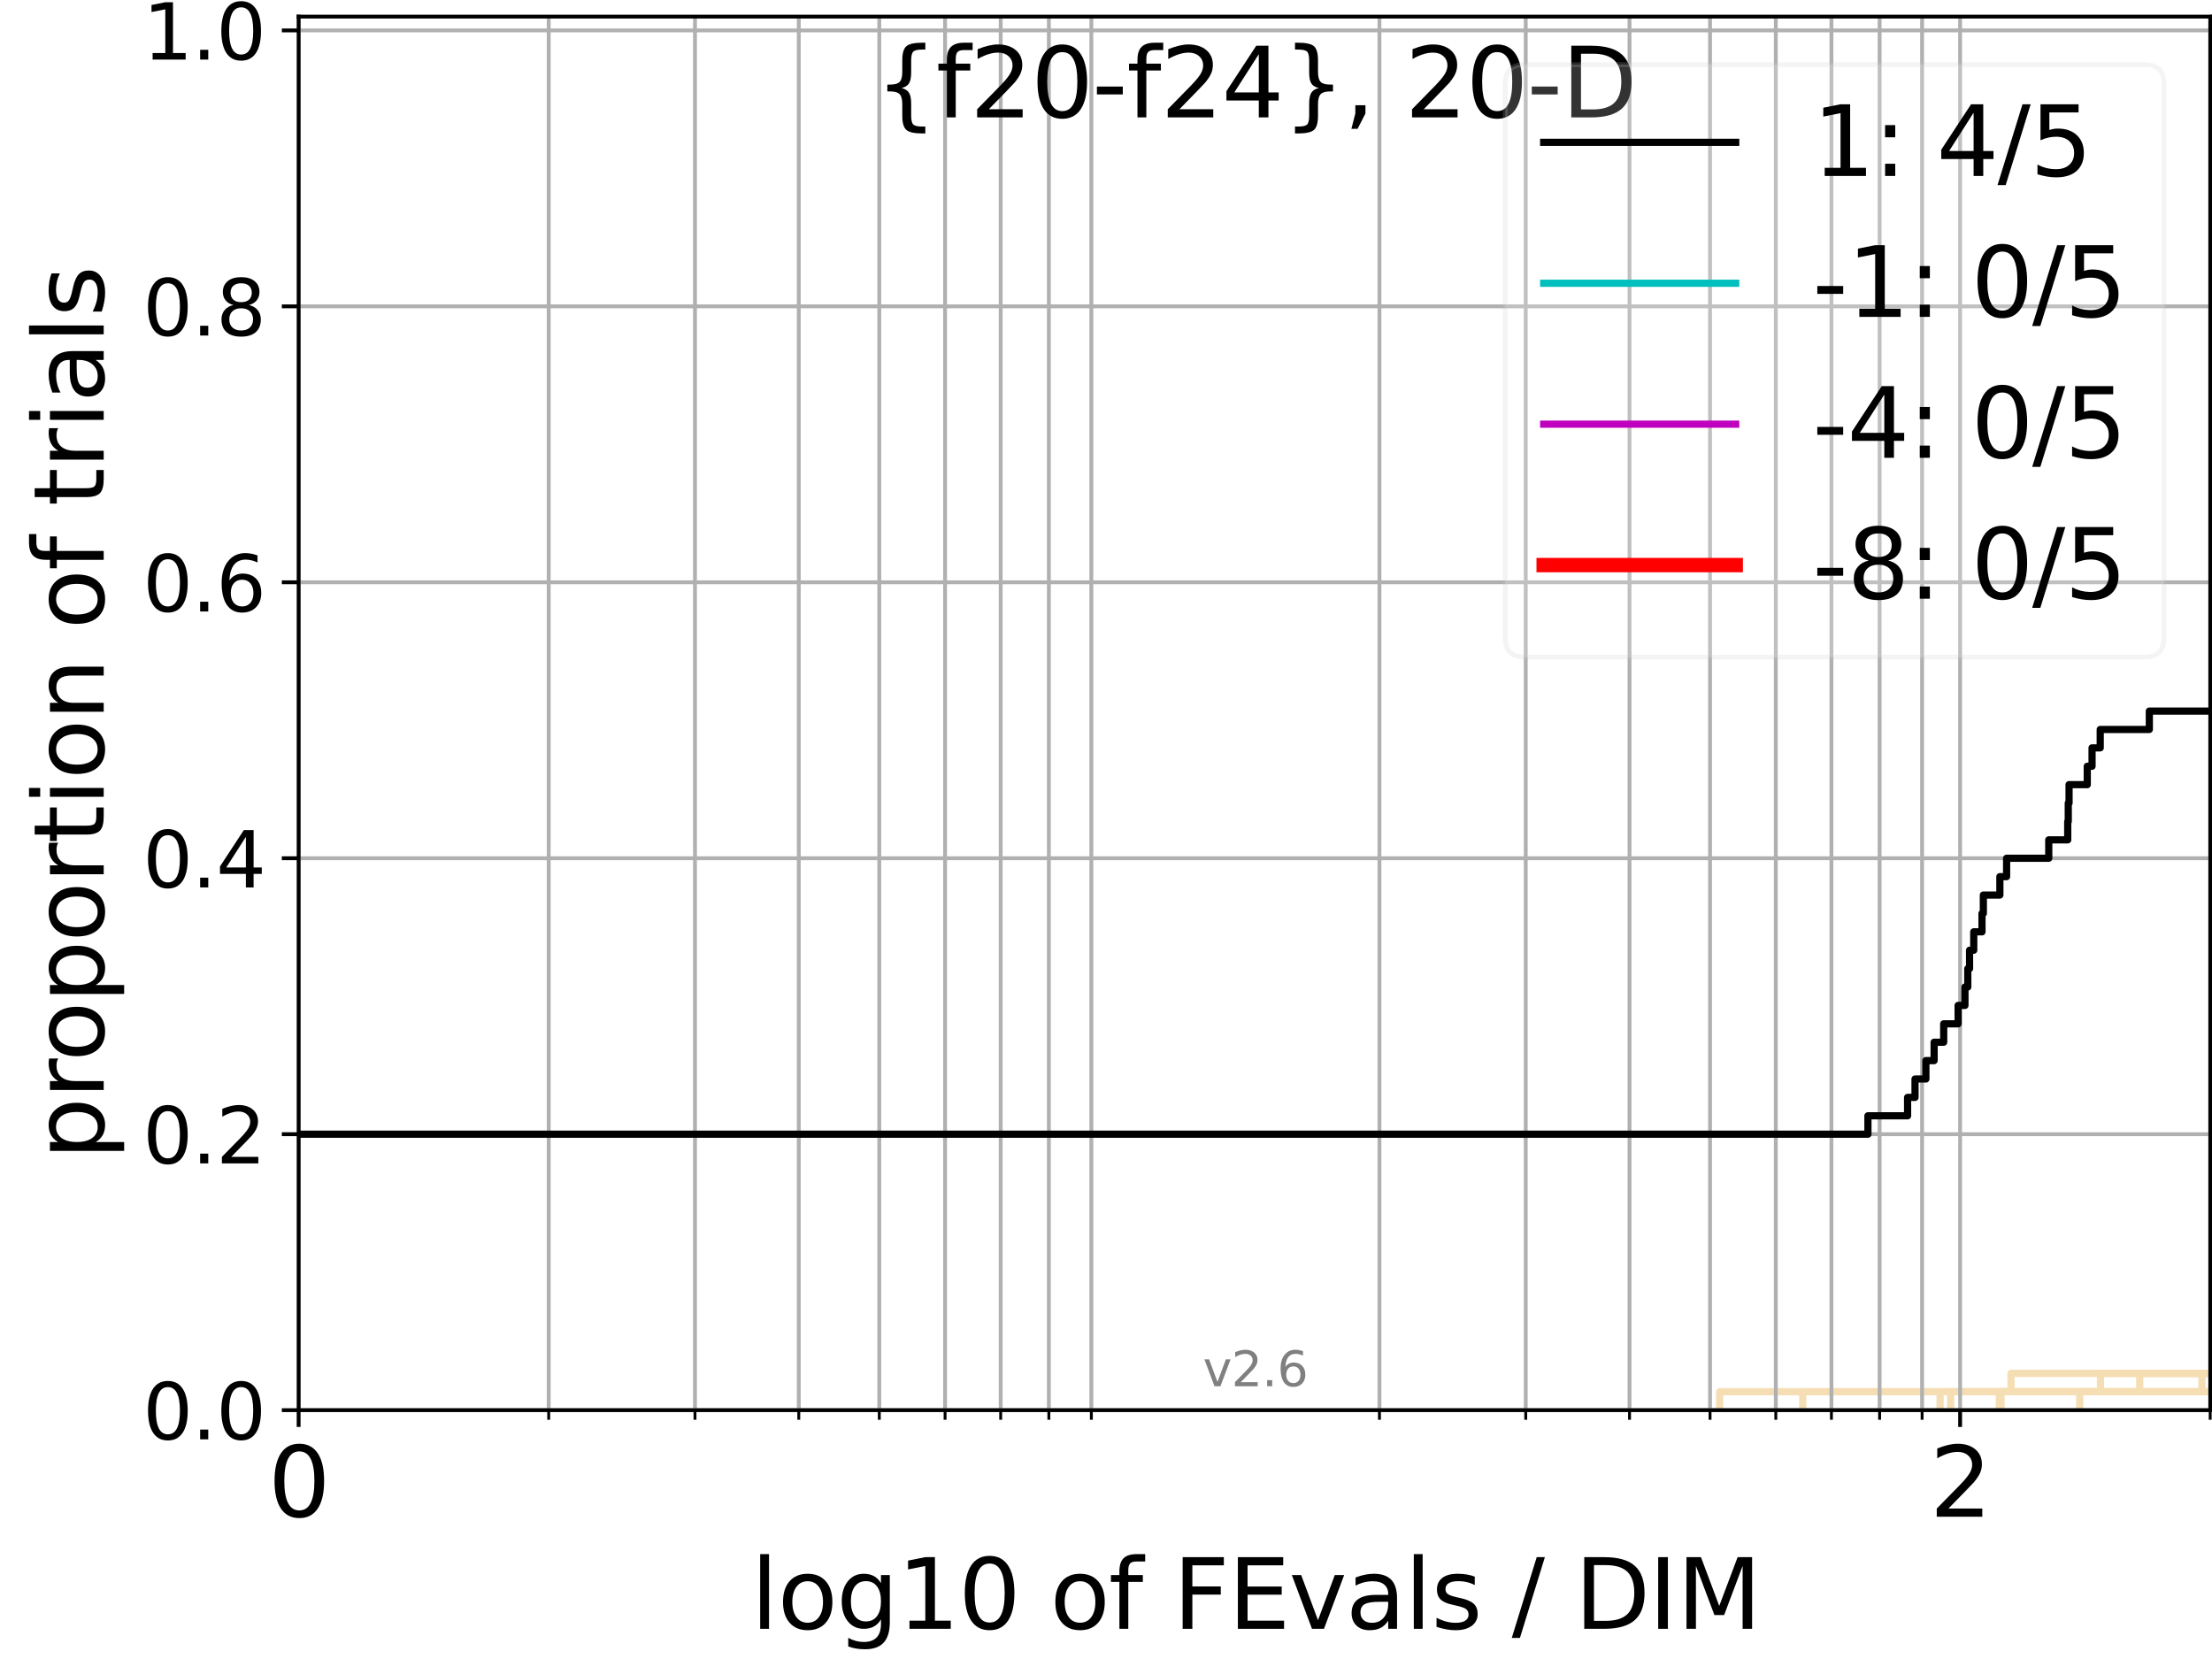<?xml version="1.0" encoding="utf-8" standalone="no"?>
<!DOCTYPE svg PUBLIC "-//W3C//DTD SVG 1.1//EN"
  "http://www.w3.org/Graphics/SVG/1.1/DTD/svg11.dtd">
<svg height="345.6pt" version="1.1" viewBox="0 0 460.8 345.6" width="460.8pt" xmlns="http://www.w3.org/2000/svg" xmlns:xlink="http://www.w3.org/1999/xlink">
 <defs>
  <style type="text/css">*{stroke-linecap:butt;stroke-linejoin:round;}</style>
 </defs>
 <g id="figure_1">
  <g id="patch_1">
   <path d="M 0 345.6 
L 460.8 345.6 
L 460.8 0 
L 0 0 
z
" style="fill:#ffffff;"/>
  </g>
  <g id="axes_1">
   <g id="patch_2">
    <path d="M 62.208 293.76 
L 460.8 293.76 
L 460.8 3.456 
L 62.208 3.456 
z
" style="fill:#ffffff;"/>
   </g>
   <g id="line2d_1"/>
   <g id="line2d_2"/>
   <g id="line2d_3">
    <path clip-path="url(#pc261abe2b5)" d="M 406.349 293.76 
L 406.349 289.928 
L 461.8 289.928 
" style="fill:none;stroke:#f5deb3;stroke-linecap:square;stroke-width:1.5;"/>
   </g>
   <g id="line2d_4">
    <path clip-path="url(#pc261abe2b5)" style="fill:none;stroke:#f5deb3;stroke-linecap:square;stroke-width:1.5;"/>
   </g>
   <g id="line2d_5"/>
   <g id="line2d_6"/>
   <g id="line2d_7">
    <path clip-path="url(#pc261abe2b5)" d="M 416.846 293.76 
L 416.846 289.928 
L 461.8 289.928 
" style="fill:none;stroke:#f5deb3;stroke-linecap:square;stroke-width:1.5;"/>
   </g>
   <g id="line2d_8"/>
   <g id="line2d_9">
    <path clip-path="url(#pc261abe2b5)" d="M 416.51 293.76 
L 416.51 289.928 
L 418.931 289.928 
L 418.931 286.095 
L 461.8 286.095 
" style="fill:none;stroke:#f5deb3;stroke-linecap:square;stroke-width:1.5;"/>
   </g>
   <g id="line2d_10">
    <path clip-path="url(#pc261abe2b5)" style="fill:none;stroke:#f5deb3;stroke-linecap:square;stroke-width:1.5;"/>
   </g>
   <g id="line2d_11">
    <path clip-path="url(#pc261abe2b5)" style="fill:none;stroke:#f5deb3;stroke-linecap:square;stroke-width:1.5;"/>
   </g>
   <g id="line2d_12">
    <path clip-path="url(#pc261abe2b5)" style="fill:none;stroke:#f5deb3;stroke-linecap:square;stroke-width:1.5;"/>
   </g>
   <g id="line2d_13"/>
   <g id="line2d_14">
    <path clip-path="url(#pc261abe2b5)" d="M 375.546 293.76 
L 375.546 289.928 
L 437.565 289.928 
L 437.565 286.095 
L 461.8 286.095 
" style="fill:none;stroke:#f5deb3;stroke-linecap:square;stroke-width:1.5;"/>
   </g>
   <g id="line2d_15"/>
   <g id="line2d_16">
    <path clip-path="url(#pc261abe2b5)" style="fill:none;stroke:#f5deb3;stroke-linecap:square;stroke-width:1.5;"/>
   </g>
   <g id="line2d_17"/>
   <g id="line2d_18">
    <path clip-path="url(#pc261abe2b5)" d="M 358.235 293.76 
L 358.235 289.928 
L 458.696 289.928 
L 458.696 286.095 
L 461.8 286.095 
" style="fill:none;stroke:#f5deb3;stroke-linecap:square;stroke-width:1.5;"/>
   </g>
   <g id="line2d_19">
    <path clip-path="url(#pc261abe2b5)" style="fill:none;stroke:#f5deb3;stroke-linecap:square;stroke-width:1.5;"/>
   </g>
   <g id="line2d_20">
    <path clip-path="url(#pc261abe2b5)" d="M 433.241 293.76 
L 433.241 289.928 
L 445.739 289.928 
L 445.739 286.095 
L 461.8 286.095 
" style="fill:none;stroke:#f5deb3;stroke-linecap:square;stroke-width:1.5;"/>
   </g>
   <g id="line2d_21">
    <path clip-path="url(#pc261abe2b5)" style="fill:none;stroke:#f5deb3;stroke-linecap:square;stroke-width:1.5;"/>
   </g>
   <g id="line2d_22">
    <path clip-path="url(#pc261abe2b5)" style="fill:none;stroke:#f5deb3;stroke-linecap:square;stroke-width:1.5;"/>
   </g>
   <g id="line2d_23">
    <path clip-path="url(#pc261abe2b5)" style="fill:none;stroke:#f5deb3;stroke-linecap:square;stroke-width:1.5;"/>
   </g>
   <g id="line2d_24">
    <path clip-path="url(#pc261abe2b5)" style="fill:none;stroke:#f5deb3;stroke-linecap:square;stroke-width:1.5;"/>
   </g>
   <g id="line2d_25">
    <path clip-path="url(#pc261abe2b5)" style="fill:none;stroke:#f5deb3;stroke-linecap:square;stroke-width:1.5;"/>
   </g>
   <g id="line2d_26">
    <path clip-path="url(#pc261abe2b5)" style="fill:none;stroke:#f5deb3;stroke-linecap:square;stroke-width:1.5;"/>
   </g>
   <g id="line2d_27">
    <path clip-path="url(#pc261abe2b5)" d="M 404.156 293.76 
L 404.156 289.928 
L 461.8 289.928 
" style="fill:none;stroke:#f5deb3;stroke-linecap:square;stroke-width:1.5;"/>
   </g>
   <g id="line2d_28">
    <path clip-path="url(#pc261abe2b5)" style="fill:none;stroke:#f5deb3;stroke-linecap:square;stroke-width:1.5;"/>
   </g>
   <g id="line2d_29">
    <path clip-path="url(#pc261abe2b5)" style="fill:none;stroke:#f5deb3;stroke-linecap:square;stroke-width:1.5;"/>
   </g>
   <g id="line2d_30">
    <path clip-path="url(#pc261abe2b5)" style="fill:none;stroke:#f5deb3;stroke-linecap:square;stroke-width:1.5;"/>
   </g>
   <g id="matplotlib.axis_1">
    <g id="xtick_1">
     <g id="line2d_31">
      <path clip-path="url(#pc261abe2b5)" d="M 62.208 293.76 
L 62.208 3.456 
" style="fill:none;stroke:#b0b0b0;stroke-linecap:square;stroke-width:0.8;"/>
     </g>
     <g id="line2d_32">
      <defs>
       <path d="M 0 0 
L 0 3.5 
" id="mc81ebb7822" style="stroke:#000000;stroke-width:0.8;"/>
      </defs>
      <g>
       <use style="stroke:#000000;stroke-width:0.8;" x="62.208" xlink:href="#mc81ebb7822" y="293.76"/>
      </g>
     </g>
     <g id="text_1">
      <!-- 0 -->
      <g transform="translate(55.846 315.957)scale(0.2 -0.2)">
       <defs>
        <path d="M 2034 4250 
Q 1547 4250 1301 3770 
Q 1056 3291 1056 2328 
Q 1056 1369 1301 889 
Q 1547 409 2034 409 
Q 2525 409 2770 889 
Q 3016 1369 3016 2328 
Q 3016 3291 2770 3770 
Q 2525 4250 2034 4250 
z
M 2034 4750 
Q 2819 4750 3233 4129 
Q 3647 3509 3647 2328 
Q 3647 1150 3233 529 
Q 2819 -91 2034 -91 
Q 1250 -91 836 529 
Q 422 1150 422 2328 
Q 422 3509 836 4129 
Q 1250 4750 2034 4750 
z
" id="DejaVuSans-30" transform="scale(0.016)"/>
       </defs>
       <use xlink:href="#DejaVuSans-30"/>
      </g>
     </g>
    </g>
    <g id="xtick_2">
     <g id="line2d_33">
      <path clip-path="url(#pc261abe2b5)" d="M 408.329 293.76 
L 408.329 3.456 
" style="fill:none;stroke:#b0b0b0;stroke-linecap:square;stroke-width:0.8;"/>
     </g>
     <g id="line2d_34">
      <g>
       <use style="stroke:#000000;stroke-width:0.8;" x="408.329" xlink:href="#mc81ebb7822" y="293.76"/>
      </g>
     </g>
     <g id="text_2">
      <!-- 2 -->
      <g transform="translate(401.966 315.957)scale(0.2 -0.2)">
       <defs>
        <path d="M 1228 531 
L 3431 531 
L 3431 0 
L 469 0 
L 469 531 
Q 828 903 1448 1529 
Q 2069 2156 2228 2338 
Q 2531 2678 2651 2914 
Q 2772 3150 2772 3378 
Q 2772 3750 2511 3984 
Q 2250 4219 1831 4219 
Q 1534 4219 1204 4116 
Q 875 4013 500 3803 
L 500 4441 
Q 881 4594 1212 4672 
Q 1544 4750 1819 4750 
Q 2544 4750 2975 4387 
Q 3406 4025 3406 3419 
Q 3406 3131 3298 2873 
Q 3191 2616 2906 2266 
Q 2828 2175 2409 1742 
Q 1991 1309 1228 531 
z
" id="DejaVuSans-32" transform="scale(0.016)"/>
       </defs>
       <use xlink:href="#DejaVuSans-32"/>
      </g>
     </g>
    </g>
    <g id="xtick_3">
     <g id="line2d_35">
      <path clip-path="url(#pc261abe2b5)" d="M 114.304 293.76 
L 114.304 3.456 
" style="fill:none;stroke:#b0b0b0;stroke-linecap:square;stroke-width:0.8;"/>
     </g>
     <g id="line2d_36">
      <defs>
       <path d="M 0 0 
L 0 2 
" id="m96a520fbb3" style="stroke:#000000;stroke-width:0.6;"/>
      </defs>
      <g>
       <use style="stroke:#000000;stroke-width:0.6;" x="114.304" xlink:href="#m96a520fbb3" y="293.76"/>
      </g>
     </g>
    </g>
    <g id="xtick_4">
     <g id="line2d_37">
      <path clip-path="url(#pc261abe2b5)" d="M 144.779 293.76 
L 144.779 3.456 
" style="fill:none;stroke:#b0b0b0;stroke-linecap:square;stroke-width:0.8;"/>
     </g>
     <g id="line2d_38">
      <g>
       <use style="stroke:#000000;stroke-width:0.6;" x="144.779" xlink:href="#m96a520fbb3" y="293.76"/>
      </g>
     </g>
    </g>
    <g id="xtick_5">
     <g id="line2d_39">
      <path clip-path="url(#pc261abe2b5)" d="M 166.401 293.76 
L 166.401 3.456 
" style="fill:none;stroke:#b0b0b0;stroke-linecap:square;stroke-width:0.8;"/>
     </g>
     <g id="line2d_40">
      <g>
       <use style="stroke:#000000;stroke-width:0.6;" x="166.401" xlink:href="#m96a520fbb3" y="293.76"/>
      </g>
     </g>
    </g>
    <g id="xtick_6">
     <g id="line2d_41">
      <path clip-path="url(#pc261abe2b5)" d="M 183.172 293.76 
L 183.172 3.456 
" style="fill:none;stroke:#b0b0b0;stroke-linecap:square;stroke-width:0.8;"/>
     </g>
     <g id="line2d_42">
      <g>
       <use style="stroke:#000000;stroke-width:0.6;" x="183.172" xlink:href="#m96a520fbb3" y="293.76"/>
      </g>
     </g>
    </g>
    <g id="xtick_7">
     <g id="line2d_43">
      <path clip-path="url(#pc261abe2b5)" d="M 196.875 293.76 
L 196.875 3.456 
" style="fill:none;stroke:#b0b0b0;stroke-linecap:square;stroke-width:0.8;"/>
     </g>
     <g id="line2d_44">
      <g>
       <use style="stroke:#000000;stroke-width:0.6;" x="196.875" xlink:href="#m96a520fbb3" y="293.76"/>
      </g>
     </g>
    </g>
    <g id="xtick_8">
     <g id="line2d_45">
      <path clip-path="url(#pc261abe2b5)" d="M 208.461 293.76 
L 208.461 3.456 
" style="fill:none;stroke:#b0b0b0;stroke-linecap:square;stroke-width:0.8;"/>
     </g>
     <g id="line2d_46">
      <g>
       <use style="stroke:#000000;stroke-width:0.6;" x="208.461" xlink:href="#m96a520fbb3" y="293.76"/>
      </g>
     </g>
    </g>
    <g id="xtick_9">
     <g id="line2d_47">
      <path clip-path="url(#pc261abe2b5)" d="M 218.497 293.76 
L 218.497 3.456 
" style="fill:none;stroke:#b0b0b0;stroke-linecap:square;stroke-width:0.8;"/>
     </g>
     <g id="line2d_48">
      <g>
       <use style="stroke:#000000;stroke-width:0.6;" x="218.497" xlink:href="#m96a520fbb3" y="293.76"/>
      </g>
     </g>
    </g>
    <g id="xtick_10">
     <g id="line2d_49">
      <path clip-path="url(#pc261abe2b5)" d="M 227.35 293.76 
L 227.35 3.456 
" style="fill:none;stroke:#b0b0b0;stroke-linecap:square;stroke-width:0.8;"/>
     </g>
     <g id="line2d_50">
      <g>
       <use style="stroke:#000000;stroke-width:0.6;" x="227.35" xlink:href="#m96a520fbb3" y="293.76"/>
      </g>
     </g>
    </g>
    <g id="xtick_11">
     <g id="line2d_51">
      <path clip-path="url(#pc261abe2b5)" d="M 287.365 293.76 
L 287.365 3.456 
" style="fill:none;stroke:#b0b0b0;stroke-linecap:square;stroke-width:0.8;"/>
     </g>
     <g id="line2d_52">
      <g>
       <use style="stroke:#000000;stroke-width:0.6;" x="287.365" xlink:href="#m96a520fbb3" y="293.76"/>
      </g>
     </g>
    </g>
    <g id="xtick_12">
     <g id="line2d_53">
      <path clip-path="url(#pc261abe2b5)" d="M 317.839 293.76 
L 317.839 3.456 
" style="fill:none;stroke:#b0b0b0;stroke-linecap:square;stroke-width:0.8;"/>
     </g>
     <g id="line2d_54">
      <g>
       <use style="stroke:#000000;stroke-width:0.6;" x="317.839" xlink:href="#m96a520fbb3" y="293.76"/>
      </g>
     </g>
    </g>
    <g id="xtick_13">
     <g id="line2d_55">
      <path clip-path="url(#pc261abe2b5)" d="M 339.461 293.76 
L 339.461 3.456 
" style="fill:none;stroke:#b0b0b0;stroke-linecap:square;stroke-width:0.8;"/>
     </g>
     <g id="line2d_56">
      <g>
       <use style="stroke:#000000;stroke-width:0.6;" x="339.461" xlink:href="#m96a520fbb3" y="293.76"/>
      </g>
     </g>
    </g>
    <g id="xtick_14">
     <g id="line2d_57">
      <path clip-path="url(#pc261abe2b5)" d="M 356.232 293.76 
L 356.232 3.456 
" style="fill:none;stroke:#b0b0b0;stroke-linecap:square;stroke-width:0.8;"/>
     </g>
     <g id="line2d_58">
      <g>
       <use style="stroke:#000000;stroke-width:0.6;" x="356.232" xlink:href="#m96a520fbb3" y="293.76"/>
      </g>
     </g>
    </g>
    <g id="xtick_15">
     <g id="line2d_59">
      <path clip-path="url(#pc261abe2b5)" d="M 369.936 293.76 
L 369.936 3.456 
" style="fill:none;stroke:#b0b0b0;stroke-linecap:square;stroke-width:0.8;"/>
     </g>
     <g id="line2d_60">
      <g>
       <use style="stroke:#000000;stroke-width:0.6;" x="369.936" xlink:href="#m96a520fbb3" y="293.76"/>
      </g>
     </g>
    </g>
    <g id="xtick_16">
     <g id="line2d_61">
      <path clip-path="url(#pc261abe2b5)" d="M 381.521 293.76 
L 381.521 3.456 
" style="fill:none;stroke:#b0b0b0;stroke-linecap:square;stroke-width:0.8;"/>
     </g>
     <g id="line2d_62">
      <g>
       <use style="stroke:#000000;stroke-width:0.6;" x="381.521" xlink:href="#m96a520fbb3" y="293.76"/>
      </g>
     </g>
    </g>
    <g id="xtick_17">
     <g id="line2d_63">
      <path clip-path="url(#pc261abe2b5)" d="M 391.557 293.76 
L 391.557 3.456 
" style="fill:none;stroke:#b0b0b0;stroke-linecap:square;stroke-width:0.8;"/>
     </g>
     <g id="line2d_64">
      <g>
       <use style="stroke:#000000;stroke-width:0.6;" x="391.557" xlink:href="#m96a520fbb3" y="293.76"/>
      </g>
     </g>
    </g>
    <g id="xtick_18">
     <g id="line2d_65">
      <path clip-path="url(#pc261abe2b5)" d="M 400.41 293.76 
L 400.41 3.456 
" style="fill:none;stroke:#b0b0b0;stroke-linecap:square;stroke-width:0.8;"/>
     </g>
     <g id="line2d_66">
      <g>
       <use style="stroke:#000000;stroke-width:0.6;" x="400.41" xlink:href="#m96a520fbb3" y="293.76"/>
      </g>
     </g>
    </g>
    <g id="xtick_19">
     <g id="line2d_67">
      <path clip-path="url(#pc261abe2b5)" d="M 460.425 293.76 
L 460.425 3.456 
" style="fill:none;stroke:#b0b0b0;stroke-linecap:square;stroke-width:0.8;"/>
     </g>
     <g id="line2d_68">
      <g>
       <use style="stroke:#000000;stroke-width:0.6;" x="460.425" xlink:href="#m96a520fbb3" y="293.76"/>
      </g>
     </g>
    </g>
    <g id="text_3">
     <!-- log10 of FEvals / DIM -->
     <g transform="translate(156.431 339.313)scale(0.2 -0.2)">
      <defs>
       <path d="M 603 4863 
L 1178 4863 
L 1178 0 
L 603 0 
L 603 4863 
z
" id="DejaVuSans-6c" transform="scale(0.016)"/>
       <path d="M 1959 3097 
Q 1497 3097 1228 2736 
Q 959 2375 959 1747 
Q 959 1119 1226 758 
Q 1494 397 1959 397 
Q 2419 397 2687 759 
Q 2956 1122 2956 1747 
Q 2956 2369 2687 2733 
Q 2419 3097 1959 3097 
z
M 1959 3584 
Q 2709 3584 3137 3096 
Q 3566 2609 3566 1747 
Q 3566 888 3137 398 
Q 2709 -91 1959 -91 
Q 1206 -91 779 398 
Q 353 888 353 1747 
Q 353 2609 779 3096 
Q 1206 3584 1959 3584 
z
" id="DejaVuSans-6f" transform="scale(0.016)"/>
       <path d="M 2906 1791 
Q 2906 2416 2648 2759 
Q 2391 3103 1925 3103 
Q 1463 3103 1205 2759 
Q 947 2416 947 1791 
Q 947 1169 1205 825 
Q 1463 481 1925 481 
Q 2391 481 2648 825 
Q 2906 1169 2906 1791 
z
M 3481 434 
Q 3481 -459 3084 -895 
Q 2688 -1331 1869 -1331 
Q 1566 -1331 1297 -1286 
Q 1028 -1241 775 -1147 
L 775 -588 
Q 1028 -725 1275 -790 
Q 1522 -856 1778 -856 
Q 2344 -856 2625 -561 
Q 2906 -266 2906 331 
L 2906 616 
Q 2728 306 2450 153 
Q 2172 0 1784 0 
Q 1141 0 747 490 
Q 353 981 353 1791 
Q 353 2603 747 3093 
Q 1141 3584 1784 3584 
Q 2172 3584 2450 3431 
Q 2728 3278 2906 2969 
L 2906 3500 
L 3481 3500 
L 3481 434 
z
" id="DejaVuSans-67" transform="scale(0.016)"/>
       <path d="M 794 531 
L 1825 531 
L 1825 4091 
L 703 3866 
L 703 4441 
L 1819 4666 
L 2450 4666 
L 2450 531 
L 3481 531 
L 3481 0 
L 794 0 
L 794 531 
z
" id="DejaVuSans-31" transform="scale(0.016)"/>
       <path id="DejaVuSans-20" transform="scale(0.016)"/>
       <path d="M 2375 4863 
L 2375 4384 
L 1825 4384 
Q 1516 4384 1395 4259 
Q 1275 4134 1275 3809 
L 1275 3500 
L 2222 3500 
L 2222 3053 
L 1275 3053 
L 1275 0 
L 697 0 
L 697 3053 
L 147 3053 
L 147 3500 
L 697 3500 
L 697 3744 
Q 697 4328 969 4595 
Q 1241 4863 1831 4863 
L 2375 4863 
z
" id="DejaVuSans-66" transform="scale(0.016)"/>
       <path d="M 628 4666 
L 3309 4666 
L 3309 4134 
L 1259 4134 
L 1259 2759 
L 3109 2759 
L 3109 2228 
L 1259 2228 
L 1259 0 
L 628 0 
L 628 4666 
z
" id="DejaVuSans-46" transform="scale(0.016)"/>
       <path d="M 628 4666 
L 3578 4666 
L 3578 4134 
L 1259 4134 
L 1259 2753 
L 3481 2753 
L 3481 2222 
L 1259 2222 
L 1259 531 
L 3634 531 
L 3634 0 
L 628 0 
L 628 4666 
z
" id="DejaVuSans-45" transform="scale(0.016)"/>
       <path d="M 191 3500 
L 800 3500 
L 1894 563 
L 2988 3500 
L 3597 3500 
L 2284 0 
L 1503 0 
L 191 3500 
z
" id="DejaVuSans-76" transform="scale(0.016)"/>
       <path d="M 2194 1759 
Q 1497 1759 1228 1600 
Q 959 1441 959 1056 
Q 959 750 1161 570 
Q 1363 391 1709 391 
Q 2188 391 2477 730 
Q 2766 1069 2766 1631 
L 2766 1759 
L 2194 1759 
z
M 3341 1997 
L 3341 0 
L 2766 0 
L 2766 531 
Q 2569 213 2275 61 
Q 1981 -91 1556 -91 
Q 1019 -91 701 211 
Q 384 513 384 1019 
Q 384 1609 779 1909 
Q 1175 2209 1959 2209 
L 2766 2209 
L 2766 2266 
Q 2766 2663 2505 2880 
Q 2244 3097 1772 3097 
Q 1472 3097 1187 3025 
Q 903 2953 641 2809 
L 641 3341 
Q 956 3463 1253 3523 
Q 1550 3584 1831 3584 
Q 2591 3584 2966 3190 
Q 3341 2797 3341 1997 
z
" id="DejaVuSans-61" transform="scale(0.016)"/>
       <path d="M 2834 3397 
L 2834 2853 
Q 2591 2978 2328 3040 
Q 2066 3103 1784 3103 
Q 1356 3103 1142 2972 
Q 928 2841 928 2578 
Q 928 2378 1081 2264 
Q 1234 2150 1697 2047 
L 1894 2003 
Q 2506 1872 2764 1633 
Q 3022 1394 3022 966 
Q 3022 478 2636 193 
Q 2250 -91 1575 -91 
Q 1294 -91 989 -36 
Q 684 19 347 128 
L 347 722 
Q 666 556 975 473 
Q 1284 391 1588 391 
Q 1994 391 2212 530 
Q 2431 669 2431 922 
Q 2431 1156 2273 1281 
Q 2116 1406 1581 1522 
L 1381 1569 
Q 847 1681 609 1914 
Q 372 2147 372 2553 
Q 372 3047 722 3315 
Q 1072 3584 1716 3584 
Q 2034 3584 2315 3537 
Q 2597 3491 2834 3397 
z
" id="DejaVuSans-73" transform="scale(0.016)"/>
       <path d="M 1625 4666 
L 2156 4666 
L 531 -594 
L 0 -594 
L 1625 4666 
z
" id="DejaVuSans-2f" transform="scale(0.016)"/>
       <path d="M 1259 4147 
L 1259 519 
L 2022 519 
Q 2988 519 3436 956 
Q 3884 1394 3884 2338 
Q 3884 3275 3436 3711 
Q 2988 4147 2022 4147 
L 1259 4147 
z
M 628 4666 
L 1925 4666 
Q 3281 4666 3915 4102 
Q 4550 3538 4550 2338 
Q 4550 1131 3912 565 
Q 3275 0 1925 0 
L 628 0 
L 628 4666 
z
" id="DejaVuSans-44" transform="scale(0.016)"/>
       <path d="M 628 4666 
L 1259 4666 
L 1259 0 
L 628 0 
L 628 4666 
z
" id="DejaVuSans-49" transform="scale(0.016)"/>
       <path d="M 628 4666 
L 1569 4666 
L 2759 1491 
L 3956 4666 
L 4897 4666 
L 4897 0 
L 4281 0 
L 4281 4097 
L 3078 897 
L 2444 897 
L 1241 4097 
L 1241 0 
L 628 0 
L 628 4666 
z
" id="DejaVuSans-4d" transform="scale(0.016)"/>
      </defs>
      <use xlink:href="#DejaVuSans-6c"/>
      <use x="27.783" xlink:href="#DejaVuSans-6f"/>
      <use x="88.965" xlink:href="#DejaVuSans-67"/>
      <use x="152.441" xlink:href="#DejaVuSans-31"/>
      <use x="216.064" xlink:href="#DejaVuSans-30"/>
      <use x="279.688" xlink:href="#DejaVuSans-20"/>
      <use x="311.475" xlink:href="#DejaVuSans-6f"/>
      <use x="372.656" xlink:href="#DejaVuSans-66"/>
      <use x="407.861" xlink:href="#DejaVuSans-20"/>
      <use x="439.648" xlink:href="#DejaVuSans-46"/>
      <use x="497.168" xlink:href="#DejaVuSans-45"/>
      <use x="560.352" xlink:href="#DejaVuSans-76"/>
      <use x="619.531" xlink:href="#DejaVuSans-61"/>
      <use x="680.811" xlink:href="#DejaVuSans-6c"/>
      <use x="708.594" xlink:href="#DejaVuSans-73"/>
      <use x="760.693" xlink:href="#DejaVuSans-20"/>
      <use x="792.48" xlink:href="#DejaVuSans-2f"/>
      <use x="826.172" xlink:href="#DejaVuSans-20"/>
      <use x="857.959" xlink:href="#DejaVuSans-44"/>
      <use x="934.961" xlink:href="#DejaVuSans-49"/>
      <use x="964.453" xlink:href="#DejaVuSans-4d"/>
     </g>
    </g>
   </g>
   <g id="matplotlib.axis_2">
    <g id="ytick_1">
     <g id="line2d_69">
      <path clip-path="url(#pc261abe2b5)" d="M 62.208 293.76 
L 460.8 293.76 
" style="fill:none;stroke:#b0b0b0;stroke-linecap:square;stroke-width:0.8;"/>
     </g>
     <g id="line2d_70">
      <defs>
       <path d="M 0 0 
L -3.5 0 
" id="mc1bed4448d" style="stroke:#000000;stroke-width:0.8;"/>
      </defs>
      <g>
       <use style="stroke:#000000;stroke-width:0.8;" x="62.208" xlink:href="#mc1bed4448d" y="293.76"/>
      </g>
     </g>
     <g id="text_4">
      <!-- 0.0 -->
      <g transform="translate(29.763 299.839)scale(0.16 -0.16)">
       <defs>
        <path d="M 684 794 
L 1344 794 
L 1344 0 
L 684 0 
L 684 794 
z
" id="DejaVuSans-2e" transform="scale(0.016)"/>
       </defs>
       <use xlink:href="#DejaVuSans-30"/>
       <use x="63.623" xlink:href="#DejaVuSans-2e"/>
       <use x="95.41" xlink:href="#DejaVuSans-30"/>
      </g>
     </g>
    </g>
    <g id="ytick_2">
     <g id="line2d_71">
      <path clip-path="url(#pc261abe2b5)" d="M 62.208 236.274 
L 460.8 236.274 
" style="fill:none;stroke:#b0b0b0;stroke-linecap:square;stroke-width:0.8;"/>
     </g>
     <g id="line2d_72">
      <g>
       <use style="stroke:#000000;stroke-width:0.8;" x="62.208" xlink:href="#mc1bed4448d" y="236.274"/>
      </g>
     </g>
     <g id="text_5">
      <!-- 0.2 -->
      <g transform="translate(29.763 242.353)scale(0.16 -0.16)">
       <use xlink:href="#DejaVuSans-30"/>
       <use x="63.623" xlink:href="#DejaVuSans-2e"/>
       <use x="95.41" xlink:href="#DejaVuSans-32"/>
      </g>
     </g>
    </g>
    <g id="ytick_3">
     <g id="line2d_73">
      <path clip-path="url(#pc261abe2b5)" d="M 62.208 178.788 
L 460.8 178.788 
" style="fill:none;stroke:#b0b0b0;stroke-linecap:square;stroke-width:0.8;"/>
     </g>
     <g id="line2d_74">
      <g>
       <use style="stroke:#000000;stroke-width:0.8;" x="62.208" xlink:href="#mc1bed4448d" y="178.788"/>
      </g>
     </g>
     <g id="text_6">
      <!-- 0.4 -->
      <g transform="translate(29.763 184.867)scale(0.16 -0.16)">
       <defs>
        <path d="M 2419 4116 
L 825 1625 
L 2419 1625 
L 2419 4116 
z
M 2253 4666 
L 3047 4666 
L 3047 1625 
L 3713 1625 
L 3713 1100 
L 3047 1100 
L 3047 0 
L 2419 0 
L 2419 1100 
L 313 1100 
L 313 1709 
L 2253 4666 
z
" id="DejaVuSans-34" transform="scale(0.016)"/>
       </defs>
       <use xlink:href="#DejaVuSans-30"/>
       <use x="63.623" xlink:href="#DejaVuSans-2e"/>
       <use x="95.41" xlink:href="#DejaVuSans-34"/>
      </g>
     </g>
    </g>
    <g id="ytick_4">
     <g id="line2d_75">
      <path clip-path="url(#pc261abe2b5)" d="M 62.208 121.302 
L 460.8 121.302 
" style="fill:none;stroke:#b0b0b0;stroke-linecap:square;stroke-width:0.8;"/>
     </g>
     <g id="line2d_76">
      <g>
       <use style="stroke:#000000;stroke-width:0.8;" x="62.208" xlink:href="#mc1bed4448d" y="121.302"/>
      </g>
     </g>
     <g id="text_7">
      <!-- 0.6 -->
      <g transform="translate(29.763 127.381)scale(0.16 -0.16)">
       <defs>
        <path d="M 2113 2584 
Q 1688 2584 1439 2293 
Q 1191 2003 1191 1497 
Q 1191 994 1439 701 
Q 1688 409 2113 409 
Q 2538 409 2786 701 
Q 3034 994 3034 1497 
Q 3034 2003 2786 2293 
Q 2538 2584 2113 2584 
z
M 3366 4563 
L 3366 3988 
Q 3128 4100 2886 4159 
Q 2644 4219 2406 4219 
Q 1781 4219 1451 3797 
Q 1122 3375 1075 2522 
Q 1259 2794 1537 2939 
Q 1816 3084 2150 3084 
Q 2853 3084 3261 2657 
Q 3669 2231 3669 1497 
Q 3669 778 3244 343 
Q 2819 -91 2113 -91 
Q 1303 -91 875 529 
Q 447 1150 447 2328 
Q 447 3434 972 4092 
Q 1497 4750 2381 4750 
Q 2619 4750 2861 4703 
Q 3103 4656 3366 4563 
z
" id="DejaVuSans-36" transform="scale(0.016)"/>
       </defs>
       <use xlink:href="#DejaVuSans-30"/>
       <use x="63.623" xlink:href="#DejaVuSans-2e"/>
       <use x="95.41" xlink:href="#DejaVuSans-36"/>
      </g>
     </g>
    </g>
    <g id="ytick_5">
     <g id="line2d_77">
      <path clip-path="url(#pc261abe2b5)" d="M 62.208 63.816 
L 460.8 63.816 
" style="fill:none;stroke:#b0b0b0;stroke-linecap:square;stroke-width:0.8;"/>
     </g>
     <g id="line2d_78">
      <g>
       <use style="stroke:#000000;stroke-width:0.8;" x="62.208" xlink:href="#mc1bed4448d" y="63.816"/>
      </g>
     </g>
     <g id="text_8">
      <!-- 0.8 -->
      <g transform="translate(29.763 69.895)scale(0.16 -0.16)">
       <defs>
        <path d="M 2034 2216 
Q 1584 2216 1326 1975 
Q 1069 1734 1069 1313 
Q 1069 891 1326 650 
Q 1584 409 2034 409 
Q 2484 409 2743 651 
Q 3003 894 3003 1313 
Q 3003 1734 2745 1975 
Q 2488 2216 2034 2216 
z
M 1403 2484 
Q 997 2584 770 2862 
Q 544 3141 544 3541 
Q 544 4100 942 4425 
Q 1341 4750 2034 4750 
Q 2731 4750 3128 4425 
Q 3525 4100 3525 3541 
Q 3525 3141 3298 2862 
Q 3072 2584 2669 2484 
Q 3125 2378 3379 2068 
Q 3634 1759 3634 1313 
Q 3634 634 3220 271 
Q 2806 -91 2034 -91 
Q 1263 -91 848 271 
Q 434 634 434 1313 
Q 434 1759 690 2068 
Q 947 2378 1403 2484 
z
M 1172 3481 
Q 1172 3119 1398 2916 
Q 1625 2713 2034 2713 
Q 2441 2713 2670 2916 
Q 2900 3119 2900 3481 
Q 2900 3844 2670 4047 
Q 2441 4250 2034 4250 
Q 1625 4250 1398 4047 
Q 1172 3844 1172 3481 
z
" id="DejaVuSans-38" transform="scale(0.016)"/>
       </defs>
       <use xlink:href="#DejaVuSans-30"/>
       <use x="63.623" xlink:href="#DejaVuSans-2e"/>
       <use x="95.41" xlink:href="#DejaVuSans-38"/>
      </g>
     </g>
    </g>
    <g id="ytick_6">
     <g id="line2d_79">
      <path clip-path="url(#pc261abe2b5)" d="M 62.208 6.33 
L 460.8 6.33 
" style="fill:none;stroke:#b0b0b0;stroke-linecap:square;stroke-width:0.8;"/>
     </g>
     <g id="line2d_80">
      <g>
       <use style="stroke:#000000;stroke-width:0.8;" x="62.208" xlink:href="#mc1bed4448d" y="6.33"/>
      </g>
     </g>
     <g id="text_9">
      <!-- 1.0 -->
      <g transform="translate(29.763 12.409)scale(0.16 -0.16)">
       <use xlink:href="#DejaVuSans-31"/>
       <use x="63.623" xlink:href="#DejaVuSans-2e"/>
       <use x="95.41" xlink:href="#DejaVuSans-30"/>
      </g>
     </g>
    </g>
    <g id="text_10">
     <!-- proportion of trials -->
     <g transform="translate(21.604 241.614)rotate(-90)scale(0.2 -0.2)">
      <defs>
       <path d="M 1159 525 
L 1159 -1331 
L 581 -1331 
L 581 3500 
L 1159 3500 
L 1159 2969 
Q 1341 3281 1617 3432 
Q 1894 3584 2278 3584 
Q 2916 3584 3314 3078 
Q 3713 2572 3713 1747 
Q 3713 922 3314 415 
Q 2916 -91 2278 -91 
Q 1894 -91 1617 61 
Q 1341 213 1159 525 
z
M 3116 1747 
Q 3116 2381 2855 2742 
Q 2594 3103 2138 3103 
Q 1681 3103 1420 2742 
Q 1159 2381 1159 1747 
Q 1159 1113 1420 752 
Q 1681 391 2138 391 
Q 2594 391 2855 752 
Q 3116 1113 3116 1747 
z
" id="DejaVuSans-70" transform="scale(0.016)"/>
       <path d="M 2631 2963 
Q 2534 3019 2420 3045 
Q 2306 3072 2169 3072 
Q 1681 3072 1420 2755 
Q 1159 2438 1159 1844 
L 1159 0 
L 581 0 
L 581 3500 
L 1159 3500 
L 1159 2956 
Q 1341 3275 1631 3429 
Q 1922 3584 2338 3584 
Q 2397 3584 2469 3576 
Q 2541 3569 2628 3553 
L 2631 2963 
z
" id="DejaVuSans-72" transform="scale(0.016)"/>
       <path d="M 1172 4494 
L 1172 3500 
L 2356 3500 
L 2356 3053 
L 1172 3053 
L 1172 1153 
Q 1172 725 1289 603 
Q 1406 481 1766 481 
L 2356 481 
L 2356 0 
L 1766 0 
Q 1100 0 847 248 
Q 594 497 594 1153 
L 594 3053 
L 172 3053 
L 172 3500 
L 594 3500 
L 594 4494 
L 1172 4494 
z
" id="DejaVuSans-74" transform="scale(0.016)"/>
       <path d="M 603 3500 
L 1178 3500 
L 1178 0 
L 603 0 
L 603 3500 
z
M 603 4863 
L 1178 4863 
L 1178 4134 
L 603 4134 
L 603 4863 
z
" id="DejaVuSans-69" transform="scale(0.016)"/>
       <path d="M 3513 2113 
L 3513 0 
L 2938 0 
L 2938 2094 
Q 2938 2591 2744 2837 
Q 2550 3084 2163 3084 
Q 1697 3084 1428 2787 
Q 1159 2491 1159 1978 
L 1159 0 
L 581 0 
L 581 3500 
L 1159 3500 
L 1159 2956 
Q 1366 3272 1645 3428 
Q 1925 3584 2291 3584 
Q 2894 3584 3203 3211 
Q 3513 2838 3513 2113 
z
" id="DejaVuSans-6e" transform="scale(0.016)"/>
      </defs>
      <use xlink:href="#DejaVuSans-70"/>
      <use x="63.477" xlink:href="#DejaVuSans-72"/>
      <use x="102.34" xlink:href="#DejaVuSans-6f"/>
      <use x="163.521" xlink:href="#DejaVuSans-70"/>
      <use x="226.998" xlink:href="#DejaVuSans-6f"/>
      <use x="288.18" xlink:href="#DejaVuSans-72"/>
      <use x="329.293" xlink:href="#DejaVuSans-74"/>
      <use x="368.502" xlink:href="#DejaVuSans-69"/>
      <use x="396.285" xlink:href="#DejaVuSans-6f"/>
      <use x="457.467" xlink:href="#DejaVuSans-6e"/>
      <use x="520.846" xlink:href="#DejaVuSans-20"/>
      <use x="552.633" xlink:href="#DejaVuSans-6f"/>
      <use x="613.814" xlink:href="#DejaVuSans-66"/>
      <use x="649.02" xlink:href="#DejaVuSans-20"/>
      <use x="680.807" xlink:href="#DejaVuSans-74"/>
      <use x="720.016" xlink:href="#DejaVuSans-72"/>
      <use x="761.129" xlink:href="#DejaVuSans-69"/>
      <use x="788.912" xlink:href="#DejaVuSans-61"/>
      <use x="850.191" xlink:href="#DejaVuSans-6c"/>
      <use x="877.975" xlink:href="#DejaVuSans-73"/>
     </g>
    </g>
   </g>
   <g id="line2d_81">
    <path clip-path="url(#pc261abe2b5)" d="M -1 247.771 
L 2.193 247.771 
L 2.193 243.939 
L 23.815 243.939 
L 23.815 240.106 
L 40.586 240.106 
L 40.586 236.274 
L 389.123 236.274 
L 389.123 232.442 
L 397.385 232.442 
L 397.385 228.609 
L 398.934 228.609 
L 398.934 224.777 
L 401.199 224.777 
L 401.199 220.944 
L 402.915 220.944 
L 402.915 217.112 
L 404.907 217.112 
L 404.907 213.28 
L 407.914 213.28 
L 407.914 209.447 
L 409.337 209.447 
L 409.337 205.615 
L 409.928 205.615 
L 409.928 201.782 
L 410.295 201.782 
L 410.295 197.95 
L 411.168 197.95 
L 411.168 194.118 
L 412.885 194.118 
L 412.885 190.285 
L 413.168 190.285 
L 413.168 186.453 
L 416.611 186.453 
L 416.611 182.621 
L 418.012 182.621 
L 418.012 178.788 
L 426.794 178.788 
L 426.794 174.956 
L 430.745 174.956 
L 430.745 171.123 
L 430.857 171.123 
L 430.857 167.291 
L 431.023 167.291 
L 431.023 163.459 
L 434.816 163.459 
L 434.816 159.626 
L 435.813 159.626 
L 435.813 155.794 
L 437.515 155.794 
L 437.515 151.961 
L 447.745 151.961 
L 447.745 148.129 
L 447.745 148.129 
L 447.745 148.129 
L 460.8 148.129 
" style="fill:none;stroke:#000000;stroke-linecap:square;stroke-width:1.5;"/>
   </g>
   <g id="line2d_82">
    <path clip-path="url(#pc261abe2b5)" style="fill:none;stroke:#000000;stroke-linecap:square;stroke-width:1.5;"/>
   </g>
   <g id="line2d_83"/>
   <g id="line2d_84"/>
   <g id="line2d_85"/>
   <g id="line2d_86">
    <path clip-path="url(#pc261abe2b5)" d="M 460.8 293.76 
L 460.8 3.456 
" style="fill:none;stroke:#000000;stroke-linecap:square;stroke-width:1.5;"/>
   </g>
   <g id="patch_3">
    <path d="M 62.208 293.76 
L 62.208 3.456 
" style="fill:none;stroke:#000000;stroke-linecap:square;stroke-linejoin:miter;stroke-width:0.8;"/>
   </g>
   <g id="patch_4">
    <path d="M 460.8 293.76 
L 460.8 3.456 
" style="fill:none;stroke:#000000;stroke-linecap:square;stroke-linejoin:miter;stroke-width:0.8;"/>
   </g>
   <g id="patch_5">
    <path d="M 62.208 293.76 
L 460.8 293.76 
" style="fill:none;stroke:#000000;stroke-linecap:square;stroke-linejoin:miter;stroke-width:0.8;"/>
   </g>
   <g id="patch_6">
    <path d="M 62.208 3.456 
L 460.8 3.456 
" style="fill:none;stroke:#000000;stroke-linecap:square;stroke-linejoin:miter;stroke-width:0.8;"/>
   </g>
   <g id="text_11">
    <!-- {f20-f24}, 20-D -->
    <g transform="translate(182.292 24.459)scale(0.2 -0.2)">
     <defs>
      <path d="M 3272 -594 
L 3272 -1044 
L 3078 -1044 
Q 2300 -1044 2036 -812 
Q 1772 -581 1772 109 
L 1772 856 
Q 1772 1328 1603 1509 
Q 1434 1691 991 1691 
L 800 1691 
L 800 2138 
L 991 2138 
Q 1438 2138 1605 2317 
Q 1772 2497 1772 2963 
L 1772 3713 
Q 1772 4403 2036 4633 
Q 2300 4863 3078 4863 
L 3272 4863 
L 3272 4416 
L 3059 4416 
Q 2619 4416 2484 4278 
Q 2350 4141 2350 3700 
L 2350 2925 
Q 2350 2434 2208 2212 
Q 2066 1991 1722 1913 
Q 2069 1828 2209 1606 
Q 2350 1384 2350 897 
L 2350 122 
Q 2350 -319 2484 -456 
Q 2619 -594 3059 -594 
L 3272 -594 
z
" id="DejaVuSans-7b" transform="scale(0.016)"/>
      <path d="M 313 2009 
L 1997 2009 
L 1997 1497 
L 313 1497 
L 313 2009 
z
" id="DejaVuSans-2d" transform="scale(0.016)"/>
      <path d="M 800 -594 
L 1019 -594 
Q 1456 -594 1589 -459 
Q 1722 -325 1722 122 
L 1722 897 
Q 1722 1384 1862 1606 
Q 2003 1828 2350 1913 
Q 2003 1991 1862 2212 
Q 1722 2434 1722 2925 
L 1722 3700 
Q 1722 4144 1589 4280 
Q 1456 4416 1019 4416 
L 800 4416 
L 800 4863 
L 997 4863 
Q 1775 4863 2036 4633 
Q 2297 4403 2297 3713 
L 2297 2963 
Q 2297 2497 2465 2317 
Q 2634 2138 3078 2138 
L 3272 2138 
L 3272 1691 
L 3078 1691 
Q 2634 1691 2465 1509 
Q 2297 1328 2297 856 
L 2297 109 
Q 2297 -581 2036 -812 
Q 1775 -1044 997 -1044 
L 800 -1044 
L 800 -594 
z
" id="DejaVuSans-7d" transform="scale(0.016)"/>
      <path d="M 750 794 
L 1409 794 
L 1409 256 
L 897 -744 
L 494 -744 
L 750 256 
L 750 794 
z
" id="DejaVuSans-2c" transform="scale(0.016)"/>
     </defs>
     <use xlink:href="#DejaVuSans-7b"/>
     <use x="63.623" xlink:href="#DejaVuSans-66"/>
     <use x="98.828" xlink:href="#DejaVuSans-32"/>
     <use x="162.451" xlink:href="#DejaVuSans-30"/>
     <use x="226.074" xlink:href="#DejaVuSans-2d"/>
     <use x="262.158" xlink:href="#DejaVuSans-66"/>
     <use x="297.363" xlink:href="#DejaVuSans-32"/>
     <use x="360.986" xlink:href="#DejaVuSans-34"/>
     <use x="424.609" xlink:href="#DejaVuSans-7d"/>
     <use x="488.232" xlink:href="#DejaVuSans-2c"/>
     <use x="520.02" xlink:href="#DejaVuSans-20"/>
     <use x="551.807" xlink:href="#DejaVuSans-32"/>
     <use x="615.43" xlink:href="#DejaVuSans-30"/>
     <use x="679.053" xlink:href="#DejaVuSans-2d"/>
     <use x="715.137" xlink:href="#DejaVuSans-44"/>
    </g>
   </g>
   <g id="text_12">
    <!-- absolute targets -->
    <g transform="translate(62.208 605.142)scale(0.14 -0.14)">
     <defs>
      <path d="M 3116 1747 
Q 3116 2381 2855 2742 
Q 2594 3103 2138 3103 
Q 1681 3103 1420 2742 
Q 1159 2381 1159 1747 
Q 1159 1113 1420 752 
Q 1681 391 2138 391 
Q 2594 391 2855 752 
Q 3116 1113 3116 1747 
z
M 1159 2969 
Q 1341 3281 1617 3432 
Q 1894 3584 2278 3584 
Q 2916 3584 3314 3078 
Q 3713 2572 3713 1747 
Q 3713 922 3314 415 
Q 2916 -91 2278 -91 
Q 1894 -91 1617 61 
Q 1341 213 1159 525 
L 1159 0 
L 581 0 
L 581 4863 
L 1159 4863 
L 1159 2969 
z
" id="DejaVuSans-62" transform="scale(0.016)"/>
      <path d="M 544 1381 
L 544 3500 
L 1119 3500 
L 1119 1403 
Q 1119 906 1312 657 
Q 1506 409 1894 409 
Q 2359 409 2629 706 
Q 2900 1003 2900 1516 
L 2900 3500 
L 3475 3500 
L 3475 0 
L 2900 0 
L 2900 538 
Q 2691 219 2414 64 
Q 2138 -91 1772 -91 
Q 1169 -91 856 284 
Q 544 659 544 1381 
z
M 1991 3584 
L 1991 3584 
z
" id="DejaVuSans-75" transform="scale(0.016)"/>
      <path d="M 3597 1894 
L 3597 1613 
L 953 1613 
Q 991 1019 1311 708 
Q 1631 397 2203 397 
Q 2534 397 2845 478 
Q 3156 559 3463 722 
L 3463 178 
Q 3153 47 2828 -22 
Q 2503 -91 2169 -91 
Q 1331 -91 842 396 
Q 353 884 353 1716 
Q 353 2575 817 3079 
Q 1281 3584 2069 3584 
Q 2775 3584 3186 3129 
Q 3597 2675 3597 1894 
z
M 3022 2063 
Q 3016 2534 2758 2815 
Q 2500 3097 2075 3097 
Q 1594 3097 1305 2825 
Q 1016 2553 972 2059 
L 3022 2063 
z
" id="DejaVuSans-65" transform="scale(0.016)"/>
     </defs>
     <use xlink:href="#DejaVuSans-61"/>
     <use x="61.279" xlink:href="#DejaVuSans-62"/>
     <use x="124.756" xlink:href="#DejaVuSans-73"/>
     <use x="176.855" xlink:href="#DejaVuSans-6f"/>
     <use x="238.037" xlink:href="#DejaVuSans-6c"/>
     <use x="265.82" xlink:href="#DejaVuSans-75"/>
     <use x="329.199" xlink:href="#DejaVuSans-74"/>
     <use x="368.408" xlink:href="#DejaVuSans-65"/>
     <use x="429.932" xlink:href="#DejaVuSans-20"/>
     <use x="461.719" xlink:href="#DejaVuSans-74"/>
     <use x="500.928" xlink:href="#DejaVuSans-61"/>
     <use x="562.207" xlink:href="#DejaVuSans-72"/>
     <use x="601.57" xlink:href="#DejaVuSans-67"/>
     <use x="665.047" xlink:href="#DejaVuSans-65"/>
     <use x="726.57" xlink:href="#DejaVuSans-74"/>
     <use x="765.779" xlink:href="#DejaVuSans-73"/>
    </g>
   </g>
   <g id="text_13">
    <!-- v2.6 -->
    <g style="fill:#808080;" transform="translate(250.593 288.777)scale(0.1 -0.1)">
     <use xlink:href="#DejaVuSans-76"/>
     <use x="59.18" xlink:href="#DejaVuSans-32"/>
     <use x="122.803" xlink:href="#DejaVuSans-2e"/>
     <use x="154.59" xlink:href="#DejaVuSans-36"/>
    </g>
   </g>
   <g id="legend_1">
    <g id="patch_7">
     <path d="M 317.578 136.881 
L 446.8 136.881 
Q 450.8 136.881 450.8 132.881 
L 450.8 17.456 
Q 450.8 13.456 446.8 13.456 
L 317.578 13.456 
Q 313.578 13.456 313.578 17.456 
L 313.578 132.881 
Q 313.578 136.881 317.578 136.881 
z
" style="fill:#ffffff;opacity:0.2;stroke:#cccccc;stroke-linejoin:miter;"/>
    </g>
    <g id="line2d_87">
     <path d="M 321.578 29.653 
L 361.578 29.653 
" style="fill:none;stroke:#000000;stroke-linecap:square;stroke-width:1.5;"/>
    </g>
    <g id="line2d_88"/>
    <g id="text_14">
     <!-- 1: 4/5 -->
     <g transform="translate(377.578 36.653)scale(0.2 -0.2)">
      <defs>
       <path d="M 750 794 
L 1409 794 
L 1409 0 
L 750 0 
L 750 794 
z
M 750 3309 
L 1409 3309 
L 1409 2516 
L 750 2516 
L 750 3309 
z
" id="DejaVuSans-3a" transform="scale(0.016)"/>
       <path d="M 691 4666 
L 3169 4666 
L 3169 4134 
L 1269 4134 
L 1269 2991 
Q 1406 3038 1543 3061 
Q 1681 3084 1819 3084 
Q 2600 3084 3056 2656 
Q 3513 2228 3513 1497 
Q 3513 744 3044 326 
Q 2575 -91 1722 -91 
Q 1428 -91 1123 -41 
Q 819 9 494 109 
L 494 744 
Q 775 591 1075 516 
Q 1375 441 1709 441 
Q 2250 441 2565 725 
Q 2881 1009 2881 1497 
Q 2881 1984 2565 2268 
Q 2250 2553 1709 2553 
Q 1456 2553 1204 2497 
Q 953 2441 691 2322 
L 691 4666 
z
" id="DejaVuSans-35" transform="scale(0.016)"/>
      </defs>
      <use xlink:href="#DejaVuSans-31"/>
      <use x="63.623" xlink:href="#DejaVuSans-3a"/>
      <use x="97.314" xlink:href="#DejaVuSans-20"/>
      <use x="129.102" xlink:href="#DejaVuSans-34"/>
      <use x="192.725" xlink:href="#DejaVuSans-2f"/>
      <use x="226.416" xlink:href="#DejaVuSans-35"/>
     </g>
    </g>
    <g id="line2d_89">
     <path d="M 321.578 59.009 
L 361.578 59.009 
" style="fill:none;stroke:#00bfbf;stroke-linecap:square;stroke-width:1.5;"/>
    </g>
    <g id="line2d_90"/>
    <g id="text_15">
     <!-- -1: 0/5 -->
     <g transform="translate(377.578 66.009)scale(0.2 -0.2)">
      <use xlink:href="#DejaVuSans-2d"/>
      <use x="36.084" xlink:href="#DejaVuSans-31"/>
      <use x="99.707" xlink:href="#DejaVuSans-3a"/>
      <use x="133.398" xlink:href="#DejaVuSans-20"/>
      <use x="165.186" xlink:href="#DejaVuSans-30"/>
      <use x="228.809" xlink:href="#DejaVuSans-2f"/>
      <use x="262.5" xlink:href="#DejaVuSans-35"/>
     </g>
    </g>
    <g id="line2d_91">
     <path d="M 321.578 88.365 
L 361.578 88.365 
" style="fill:none;stroke:#bf00bf;stroke-linecap:square;stroke-width:1.5;"/>
    </g>
    <g id="line2d_92"/>
    <g id="text_16">
     <!-- -4: 0/5 -->
     <g transform="translate(377.578 95.365)scale(0.2 -0.2)">
      <use xlink:href="#DejaVuSans-2d"/>
      <use x="36.084" xlink:href="#DejaVuSans-34"/>
      <use x="99.707" xlink:href="#DejaVuSans-3a"/>
      <use x="133.398" xlink:href="#DejaVuSans-20"/>
      <use x="165.186" xlink:href="#DejaVuSans-30"/>
      <use x="228.809" xlink:href="#DejaVuSans-2f"/>
      <use x="262.5" xlink:href="#DejaVuSans-35"/>
     </g>
    </g>
    <g id="line2d_93">
     <path d="M 321.578 117.722 
L 361.578 117.722 
" style="fill:none;stroke:#ff0000;stroke-linecap:square;stroke-width:3;"/>
    </g>
    <g id="line2d_94"/>
    <g id="text_17">
     <!-- -8: 0/5 -->
     <g transform="translate(377.578 124.722)scale(0.2 -0.2)">
      <use xlink:href="#DejaVuSans-2d"/>
      <use x="36.084" xlink:href="#DejaVuSans-38"/>
      <use x="99.707" xlink:href="#DejaVuSans-3a"/>
      <use x="133.398" xlink:href="#DejaVuSans-20"/>
      <use x="165.186" xlink:href="#DejaVuSans-30"/>
      <use x="228.809" xlink:href="#DejaVuSans-2f"/>
      <use x="262.5" xlink:href="#DejaVuSans-35"/>
     </g>
    </g>
   </g>
  </g>
 </g>
 <defs>
  <clipPath id="pc261abe2b5">
   <rect height="290.304" width="398.592" x="62.208" y="3.456"/>
  </clipPath>
 </defs>
</svg>
